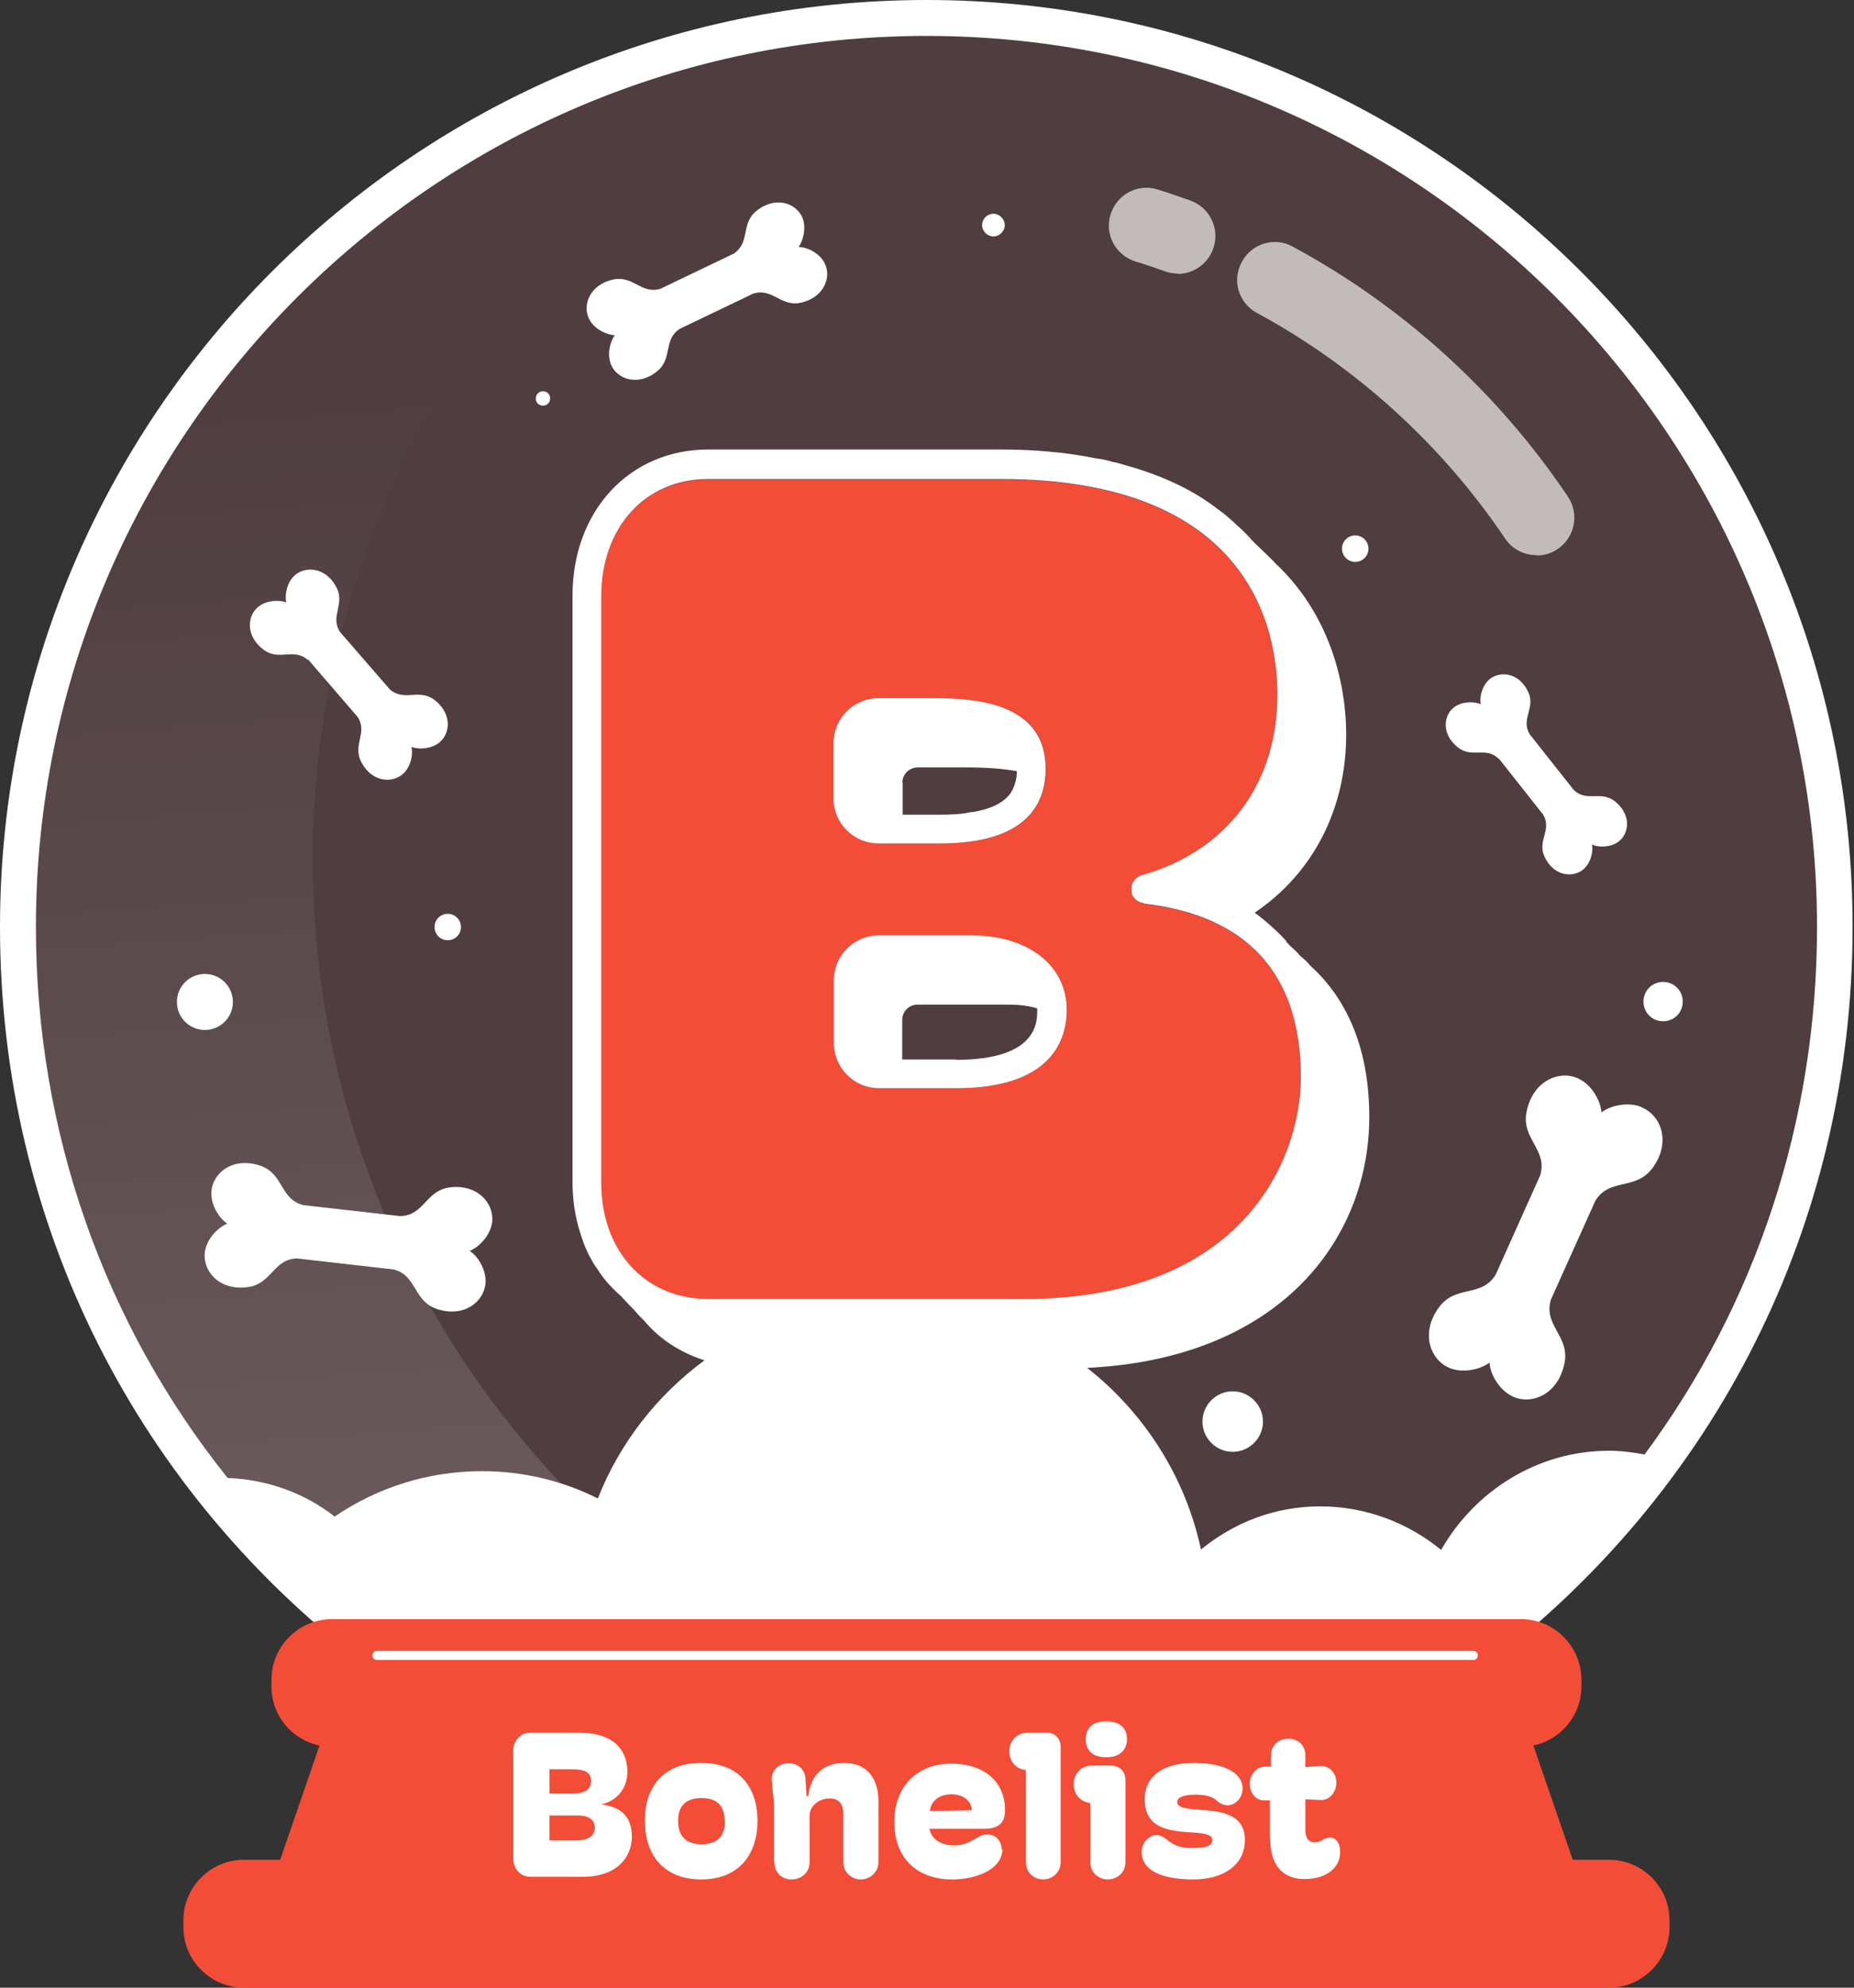 <svg width="56" height="60" viewBox="0 0 56 60" fill="none" xmlns="http://www.w3.org/2000/svg">
<rect x="0" y="0" width="56" height="60" fill="#333333" stroke="none"/>
<path opacity="0.15" d="M44.067 49.538L44.398 49.972C39.83 53.399 34.141 55.432 27.985 55.432C21.828 55.432 16.152 53.41 11.571 49.972L11.903 49.538C5.027 44.41 1.086 36.54 1.086 27.985C1.086 13.159 13.159 1.086 27.985 1.086C42.811 1.086 54.884 13.148 54.884 27.985C54.884 36.54 50.943 44.41 44.067 49.538Z" fill="#F27E8A"/>
<path d="M34.551 27.275C34.345 27.252 34.185 27.092 34.174 26.887C34.151 26.681 34.288 26.487 34.494 26.43C37.064 25.699 38.583 23.665 38.583 20.981C38.583 19.017 37.772 14.471 30.222 14.471H21.393C19.485 14.471 18.16 15.933 18.16 18.012V35.716C18.16 37.772 19.485 39.222 21.393 39.222H30.93C37.532 39.222 39.291 35.008 39.291 32.529C39.291 29.422 37.703 27.652 34.551 27.286V27.275ZM25.185 22.443C25.185 21.678 25.79 21.073 26.555 21.073H28.029C29.182 21.073 31.593 21.073 31.593 23.209C31.593 24.248 31.033 25.459 28.406 25.459H26.567C25.802 25.459 25.196 24.853 25.196 24.088V22.443H25.185ZM28.886 32.849H26.555C25.79 32.849 25.185 32.232 25.185 31.467V29.605C25.185 28.84 25.79 28.234 26.555 28.234H29.331C31.056 28.234 32.221 29.137 32.221 30.484C32.221 31.364 31.787 32.849 28.886 32.849Z" fill="#F34D37"/>
<path opacity="0.15" d="M38.514 53.318C35.281 54.677 31.718 55.42 27.983 55.42C21.826 55.42 16.149 53.398 11.569 49.971C4.876 44.969 0.547 36.985 0.547 27.984C0.547 13.375 11.957 1.439 26.349 0.605C16.424 4.717 9.445 14.506 9.445 25.928C9.445 34.929 13.774 42.913 20.478 47.927C25.047 51.342 30.735 53.375 36.892 53.375C37.44 53.375 37.977 53.375 38.525 53.318H38.514Z" fill="url(#paint0_linear_3373_22673)"/>
<path d="M45.276 22.901L46.612 24.592C46.886 25.06 46.418 25.38 46.658 25.871C46.932 26.453 47.514 26.511 47.834 26.236C48.051 26.042 48.131 25.7 48.086 25.494C48.28 25.585 48.634 25.585 48.874 25.414C49.216 25.174 49.285 24.592 48.782 24.192C48.348 23.849 47.937 24.226 47.537 23.849L46.201 22.159C45.927 21.69 46.395 21.37 46.155 20.879C45.881 20.297 45.298 20.24 44.979 20.514C44.762 20.708 44.682 21.051 44.727 21.256C44.533 21.176 44.179 21.165 43.939 21.336C43.597 21.576 43.528 22.159 44.031 22.558C44.465 22.901 44.876 22.524 45.264 22.901H45.276Z" fill="white"/>
<path d="M9.308 19.909L10.805 21.645C11.113 22.125 10.633 22.49 10.919 23.015C11.239 23.621 11.867 23.655 12.187 23.347C12.415 23.13 12.484 22.753 12.427 22.547C12.632 22.627 13.009 22.616 13.26 22.422C13.614 22.147 13.66 21.53 13.112 21.119C12.644 20.777 12.21 21.188 11.776 20.811L10.268 19.075C9.959 18.595 10.439 18.23 10.154 17.716C9.834 17.11 9.206 17.076 8.886 17.384C8.657 17.601 8.6 17.967 8.646 18.184C8.44 18.104 8.063 18.115 7.812 18.309C7.458 18.584 7.412 19.2 7.961 19.612C8.429 19.966 8.863 19.543 9.297 19.92L9.308 19.909Z" fill="white"/>
<path d="M49.561 33.409C49.138 33.249 48.613 33.386 48.373 33.58C48.35 33.261 48.11 32.781 47.711 32.575C47.151 32.278 46.306 32.587 46.111 33.557C45.94 34.38 46.751 34.688 46.523 35.476L45.175 38.48C44.741 39.177 43.976 38.777 43.473 39.451C42.879 40.239 43.21 41.073 43.804 41.302C44.227 41.462 44.741 41.325 44.992 41.13C45.004 41.45 45.255 41.93 45.655 42.136C46.214 42.432 47.059 42.124 47.254 41.153C47.425 40.331 46.614 40.022 46.843 39.234L48.19 36.242C48.624 35.545 49.39 35.945 49.904 35.271C50.498 34.483 50.166 33.649 49.572 33.42L49.561 33.409Z" fill="white"/>
<path d="M13.603 35.841C12.861 35.921 12.815 36.698 12.084 36.709L9.16 36.378C8.452 36.195 8.578 35.441 7.87 35.19C7.036 34.904 6.419 35.407 6.385 35.978C6.362 36.378 6.625 36.778 6.864 36.938C6.602 37.04 6.259 37.371 6.191 37.771C6.099 38.331 6.59 38.959 7.458 38.856C8.212 38.776 8.247 38 8.978 37.988L11.89 38.32C12.598 38.502 12.473 39.256 13.181 39.508C14.015 39.793 14.631 39.29 14.666 38.719C14.688 38.32 14.426 37.908 14.186 37.76C14.449 37.657 14.791 37.326 14.86 36.926C14.951 36.366 14.46 35.738 13.592 35.841H13.603Z" fill="white"/>
<path d="M24.122 7.458C24.259 7.264 24.362 6.876 24.236 6.567C24.053 6.133 23.425 5.905 22.854 6.362C22.363 6.75 22.672 7.31 22.169 7.652L19.953 8.715C19.37 8.897 19.131 8.303 18.514 8.44C17.794 8.6 17.577 9.24 17.806 9.651C17.966 9.948 18.331 10.108 18.571 10.12C18.422 10.314 18.331 10.702 18.457 11.01C18.64 11.444 19.268 11.673 19.839 11.216C20.33 10.828 20.021 10.257 20.535 9.925L22.751 8.863C23.334 8.68 23.585 9.274 24.191 9.137C24.91 8.977 25.127 8.338 24.899 7.926C24.739 7.63 24.373 7.458 24.134 7.458H24.122Z" fill="white"/>
<path d="M29.33 28.234H26.554C25.789 28.234 25.184 28.84 25.184 29.605V31.467C25.184 32.232 25.789 32.849 26.554 32.849H28.884C31.785 32.849 32.22 31.364 32.22 30.485C32.22 29.137 31.055 28.234 29.33 28.234ZM28.884 31.981H27.251V30.793C27.251 30.53 27.457 30.325 27.719 30.325H30.483C30.769 30.325 31.066 30.359 31.329 30.439C31.329 30.462 31.329 30.473 31.329 30.496C31.329 30.861 31.329 31.992 28.873 31.992L28.884 31.981Z" fill="white"/>
<path d="M26.558 25.46H28.397C31.035 25.46 31.584 24.238 31.584 23.21C31.584 21.074 29.174 21.074 28.02 21.074H26.546C25.781 21.074 25.176 21.68 25.176 22.445V24.09C25.176 24.855 25.781 25.46 26.546 25.46H26.558ZM27.255 23.633C27.255 23.37 27.46 23.165 27.723 23.165H29.196C29.847 23.165 30.338 23.21 30.715 23.279C30.715 23.496 30.658 23.724 30.533 23.93C30.35 24.192 30.007 24.41 29.379 24.512C29.311 24.512 29.242 24.535 29.162 24.547C28.945 24.581 28.694 24.592 28.408 24.592H27.266V23.621L27.255 23.633Z" fill="white"/>
<path d="M27.984 0C12.553 0 0 12.553 0 27.984C0 36.893 4.101 45.071 11.251 50.405L11.57 49.971C11.89 50.211 12.21 50.44 12.541 50.657C14.472 51.97 16.585 53.032 18.823 53.832C20.514 56.539 23.507 58.332 26.922 58.332C29.994 58.332 32.713 56.882 34.46 54.632C34.517 54.62 34.586 54.609 34.643 54.597C37.567 53.866 40.308 52.667 42.764 51.091C43.324 50.748 43.861 50.36 44.386 49.971L44.706 50.405C51.845 45.071 55.957 36.893 55.957 27.984C55.968 12.553 43.415 0 27.984 0ZM34.552 27.276C37.704 27.641 39.292 29.423 39.292 32.519C39.292 34.997 37.533 39.212 30.931 39.212H21.393C19.486 39.212 18.161 37.761 18.161 35.705V18.001C18.161 15.922 19.486 14.46 21.393 14.46H30.223C37.773 14.46 38.584 19.006 38.584 20.971C38.584 23.655 37.065 25.688 34.495 26.419C34.289 26.476 34.152 26.671 34.175 26.876C34.175 27.082 34.346 27.242 34.552 27.264V27.276ZM48.601 43.792C46.453 43.792 44.557 44.991 43.529 46.785C42.524 45.962 41.245 45.471 39.874 45.471C38.504 45.471 37.27 45.962 36.276 46.773C35.797 44.557 34.552 42.639 32.838 41.291C38.721 41.005 41.359 37.35 41.359 33.718C41.359 31.742 40.742 30.2 39.577 29.149C39.486 29.035 39.383 28.943 39.269 28.852C39.178 28.738 39.075 28.646 38.972 28.555C38.926 28.509 38.892 28.464 38.858 28.441C38.858 28.441 38.858 28.441 38.858 28.418C38.698 28.224 38.504 28.052 38.309 27.881C38.184 27.767 38.047 27.664 37.898 27.55C39.646 26.373 40.662 24.443 40.662 22.159C40.662 21.142 40.423 18.789 38.526 17.007C38.435 16.905 38.332 16.813 38.23 16.71C38.127 16.608 38.035 16.528 37.933 16.425C37.887 16.379 37.853 16.345 37.818 16.311C37.795 16.288 37.773 16.265 37.761 16.242C37.636 16.116 37.51 15.979 37.373 15.865C37.293 15.785 37.213 15.717 37.122 15.637C37.007 15.534 36.905 15.454 36.79 15.374C36.676 15.283 36.573 15.214 36.459 15.134C35.785 14.677 34.94 14.3 33.935 14.026C33.821 13.992 33.718 13.958 33.615 13.946C33.444 13.889 33.261 13.855 33.078 13.832C32.861 13.786 32.656 13.752 32.427 13.718C32.233 13.695 32.039 13.661 31.833 13.649C31.331 13.592 30.782 13.569 30.223 13.569H21.393C19.006 13.569 17.293 15.431 17.293 17.978V35.682C17.293 36.231 17.373 36.733 17.521 37.202C17.556 37.316 17.601 37.43 17.636 37.544C17.693 37.681 17.75 37.818 17.818 37.944C17.887 38.07 17.955 38.195 18.047 38.309C18.241 38.629 18.492 38.892 18.766 39.132C18.801 39.178 18.846 39.223 18.881 39.258C18.972 39.36 19.063 39.452 19.166 39.554C19.258 39.669 19.349 39.76 19.452 39.863C19.931 40.434 20.56 40.834 21.279 41.062C19.852 42.113 18.721 43.552 18.058 45.231C17.007 44.706 15.819 44.409 14.563 44.409C12.907 44.409 11.388 44.911 10.108 45.779C9.206 45.071 8.075 44.66 6.876 44.614C3.152 39.966 1.085 34.163 1.085 27.984C1.085 13.158 13.158 1.085 27.984 1.085C42.81 1.085 54.883 13.147 54.883 27.984C54.883 33.832 53.044 39.36 49.674 43.906C49.32 43.838 48.966 43.792 48.601 43.792Z" fill="white"/>
<path d="M50.234 29.641C49.903 29.641 49.641 29.903 49.641 30.234C49.641 30.566 49.903 30.828 50.234 30.828C50.566 30.828 50.828 30.566 50.828 30.234C50.828 29.903 50.566 29.641 50.234 29.641Z" fill="white"/>
<path d="M16.401 11.81C16.286 11.81 16.184 11.902 16.184 12.027C16.184 12.153 16.275 12.245 16.401 12.245C16.526 12.245 16.617 12.153 16.617 12.027C16.617 11.902 16.526 11.81 16.401 11.81Z" fill="white"/>
<path d="M37.234 41.998C36.731 41.998 36.32 42.409 36.32 42.912C36.32 43.414 36.731 43.825 37.234 43.825C37.736 43.825 38.148 43.414 38.148 42.912C38.148 42.409 37.736 41.998 37.234 41.998Z" fill="white"/>
<path d="M30.007 6.453C29.812 6.453 29.664 6.613 29.664 6.796C29.664 6.978 29.824 7.138 30.007 7.138C30.189 7.138 30.349 6.978 30.349 6.796C30.349 6.613 30.189 6.453 30.007 6.453Z" fill="white"/>
<path d="M7.034 30.245C7.034 29.777 6.657 29.4 6.189 29.4C5.721 29.4 5.344 29.777 5.344 30.245C5.344 30.714 5.721 31.09 6.189 31.09C6.657 31.09 7.034 30.714 7.034 30.245Z" fill="white"/>
<path d="M13.525 28.383C13.745 28.383 13.924 28.204 13.924 27.984C13.924 27.763 13.745 27.584 13.525 27.584C13.304 27.584 13.125 27.763 13.125 27.984C13.125 28.204 13.304 28.383 13.525 28.383Z" fill="white"/>
<path d="M40.935 16.962C41.156 16.962 41.334 16.782 41.334 16.562C41.334 16.341 41.156 16.162 40.935 16.162C40.714 16.162 40.535 16.341 40.535 16.562C40.535 16.782 40.714 16.962 40.935 16.962Z" fill="white"/>
<path d="M48.6 56.139H47.504L46.316 52.69C47.138 52.519 47.766 51.788 47.766 50.908V50.703C47.766 49.697 46.944 48.875 45.939 48.875H10.028C9.023 48.875 8.2 49.697 8.2 50.703V50.908C8.2 51.788 8.817 52.519 9.651 52.69L8.463 56.139H7.367C6.361 56.139 5.539 56.962 5.539 57.967V58.172C5.539 59.178 6.361 60 7.367 60H48.6C49.605 60 50.428 59.178 50.428 58.172V57.967C50.428 56.962 49.605 56.139 48.6 56.139Z" fill="#F34D37"/>
<path d="M44.499 50.108H11.387C11.307 50.108 11.25 50.051 11.25 49.971C11.25 49.891 11.307 49.834 11.387 49.834H44.499C44.58 49.834 44.637 49.891 44.637 49.971C44.637 50.051 44.58 50.108 44.499 50.108Z" fill="white"/>
<g opacity="0.65">
<path d="M35.569 8.257C35.443 8.257 35.306 8.234 35.181 8.188C34.884 8.085 34.598 7.983 34.29 7.891C33.685 7.697 33.354 7.058 33.548 6.464C33.742 5.859 34.381 5.527 34.975 5.722C35.306 5.824 35.626 5.939 35.957 6.053C36.551 6.27 36.859 6.921 36.642 7.514C36.471 7.983 36.037 8.268 35.569 8.268V8.257Z" fill="white"/>
</g>
<g opacity="0.65">
<path d="M46.408 16.757C46.043 16.757 45.677 16.586 45.46 16.255C43.553 13.422 40.96 11.069 37.968 9.447C37.408 9.15 37.202 8.453 37.511 7.905C37.808 7.345 38.504 7.14 39.053 7.448C42.376 9.241 45.243 11.846 47.356 14.987C47.711 15.512 47.573 16.22 47.048 16.574C46.854 16.711 46.625 16.768 46.408 16.768V16.757Z" fill="white"/>
</g>
<path d="M16.025 56.652C15.717 56.652 15.5 56.412 15.5 56.081V52.872C15.5 52.541 15.728 52.301 16.025 52.301H17.476C18.686 52.301 18.949 52.974 18.949 53.477C18.949 53.934 18.698 54.334 18.161 54.471C18.789 54.539 19.086 54.87 19.086 55.441C19.086 56.012 18.686 56.652 17.601 56.652H16.025ZM16.596 54.139H17.316C17.658 54.139 17.852 54.025 17.852 53.751C17.852 53.477 17.624 53.408 17.27 53.408H16.596V54.139ZM16.596 55.555H17.384C17.795 55.555 17.967 55.407 17.967 55.167C17.967 54.927 17.761 54.802 17.476 54.802H16.596V55.555Z" fill="white"/>
<path d="M19.477 54.962C19.477 53.934 20.047 53.215 21.178 53.215C22.309 53.215 22.88 53.934 22.88 54.962C22.88 55.99 22.309 56.732 21.178 56.732C20.047 56.732 19.477 55.99 19.477 54.962ZM21.886 54.962C21.886 54.494 21.646 54.277 21.189 54.277C20.733 54.277 20.482 54.494 20.482 54.962C20.482 55.43 20.721 55.67 21.189 55.67C21.658 55.67 21.898 55.442 21.898 54.962H21.886Z" fill="white"/>
<path d="M23.381 56.195V54.482L23.312 53.774C23.278 53.477 23.484 53.226 23.826 53.226C24.089 53.226 24.306 53.398 24.329 53.683L24.363 54.22H24.409C24.511 53.432 25.025 53.215 25.494 53.215C26.144 53.215 26.533 53.626 26.533 54.38V56.207C26.533 56.538 26.259 56.732 25.996 56.732C25.733 56.732 25.471 56.527 25.471 56.207V54.745C25.471 54.46 25.345 54.288 25.059 54.288C24.728 54.288 24.454 54.517 24.454 54.814V56.207C24.454 56.527 24.203 56.732 23.906 56.732C23.609 56.732 23.392 56.527 23.392 56.207L23.381 56.195Z" fill="white"/>
<path d="M30.278 55.819C30.278 56.436 29.467 56.733 28.77 56.733C27.697 56.733 27.012 56.093 27.012 54.997C27.012 53.901 27.731 53.238 28.725 53.238C29.775 53.238 30.358 53.821 30.358 54.643C30.358 55.031 30.152 55.203 29.73 55.203H28.074C28.131 55.534 28.451 55.705 28.816 55.705C29.124 55.705 29.307 55.591 29.467 55.499C29.581 55.431 29.684 55.374 29.832 55.374C30.061 55.374 30.255 55.556 30.255 55.831L30.278 55.819ZM28.085 54.666L29.353 54.643C29.353 54.392 29.124 54.163 28.736 54.163C28.416 54.163 28.131 54.323 28.085 54.666Z" fill="white"/>
<path d="M31.626 52.301C31.843 52.301 32.038 52.461 32.038 52.735V56.206C32.038 56.526 31.775 56.732 31.512 56.732C31.227 56.732 30.987 56.526 30.987 56.206V53.431C30.656 53.397 30.484 53.134 30.484 52.86C30.484 52.575 30.701 52.301 31.044 52.301H31.626Z" fill="white"/>
<path d="M33.572 53.295C33.789 53.295 33.994 53.455 33.994 53.729V56.207C33.994 56.538 33.731 56.732 33.458 56.732C33.183 56.732 32.932 56.527 32.932 56.207V54.426C32.601 54.391 32.43 54.129 32.43 53.855C32.43 53.558 32.647 53.295 32.989 53.295H33.572ZM32.795 52.507C32.795 52.187 32.978 51.959 33.412 51.959C33.846 51.959 34.04 52.187 34.04 52.496C34.04 52.804 33.846 53.044 33.412 53.044C32.978 53.044 32.795 52.816 32.795 52.507Z" fill="white"/>
<path d="M34.484 55.898C34.484 55.624 34.701 55.396 34.93 55.396C35.09 55.396 35.192 55.487 35.307 55.579C35.467 55.693 35.626 55.784 36.003 55.784C36.38 55.784 36.62 55.75 36.62 55.533C36.62 55.339 36.209 55.328 35.866 55.305C35.17 55.259 34.576 55.111 34.576 54.311C34.576 53.626 35.124 53.215 36.06 53.215C36.917 53.215 37.533 53.489 37.533 53.991C37.533 54.266 37.316 54.494 37.077 54.494C36.974 54.494 36.86 54.448 36.768 54.368C36.631 54.231 36.426 54.174 36.106 54.174C35.752 54.174 35.558 54.254 35.558 54.391C35.558 54.585 35.855 54.597 36.266 54.631C36.917 54.677 37.602 54.768 37.602 55.544C37.602 56.321 36.917 56.732 36.049 56.732C35.021 56.732 34.484 56.424 34.484 55.91V55.898Z" fill="white"/>
<path d="M38.355 55.522V54.346H38.218C37.933 54.369 37.75 54.117 37.75 53.843C37.75 53.569 37.956 53.318 38.23 53.329H38.389V52.987C38.389 52.69 38.618 52.484 38.915 52.484C39.235 52.484 39.44 52.713 39.429 53.01V53.341L39.874 53.307C40.16 53.295 40.365 53.524 40.365 53.809C40.365 54.095 40.16 54.357 39.874 54.334L39.429 54.312V55.248C39.429 55.511 39.554 55.613 39.691 55.613C39.806 55.613 39.908 55.579 39.977 55.522C40.057 55.488 40.114 55.465 40.171 55.465C40.342 55.465 40.479 55.625 40.479 55.899C40.479 56.447 39.977 56.721 39.406 56.721C38.835 56.721 38.367 56.401 38.367 55.511L38.355 55.522Z" fill="white"/>
<defs>
<linearGradient id="paint0_linear_3373_22673" x1="19.896" y1="46.077" x2="17.314" y2="11.491" gradientUnits="userSpaceOnUse">
<stop stop-color="white"/>
<stop offset="1" stop-color="white" stop-opacity="0"/>
</linearGradient>
</defs>
</svg>
